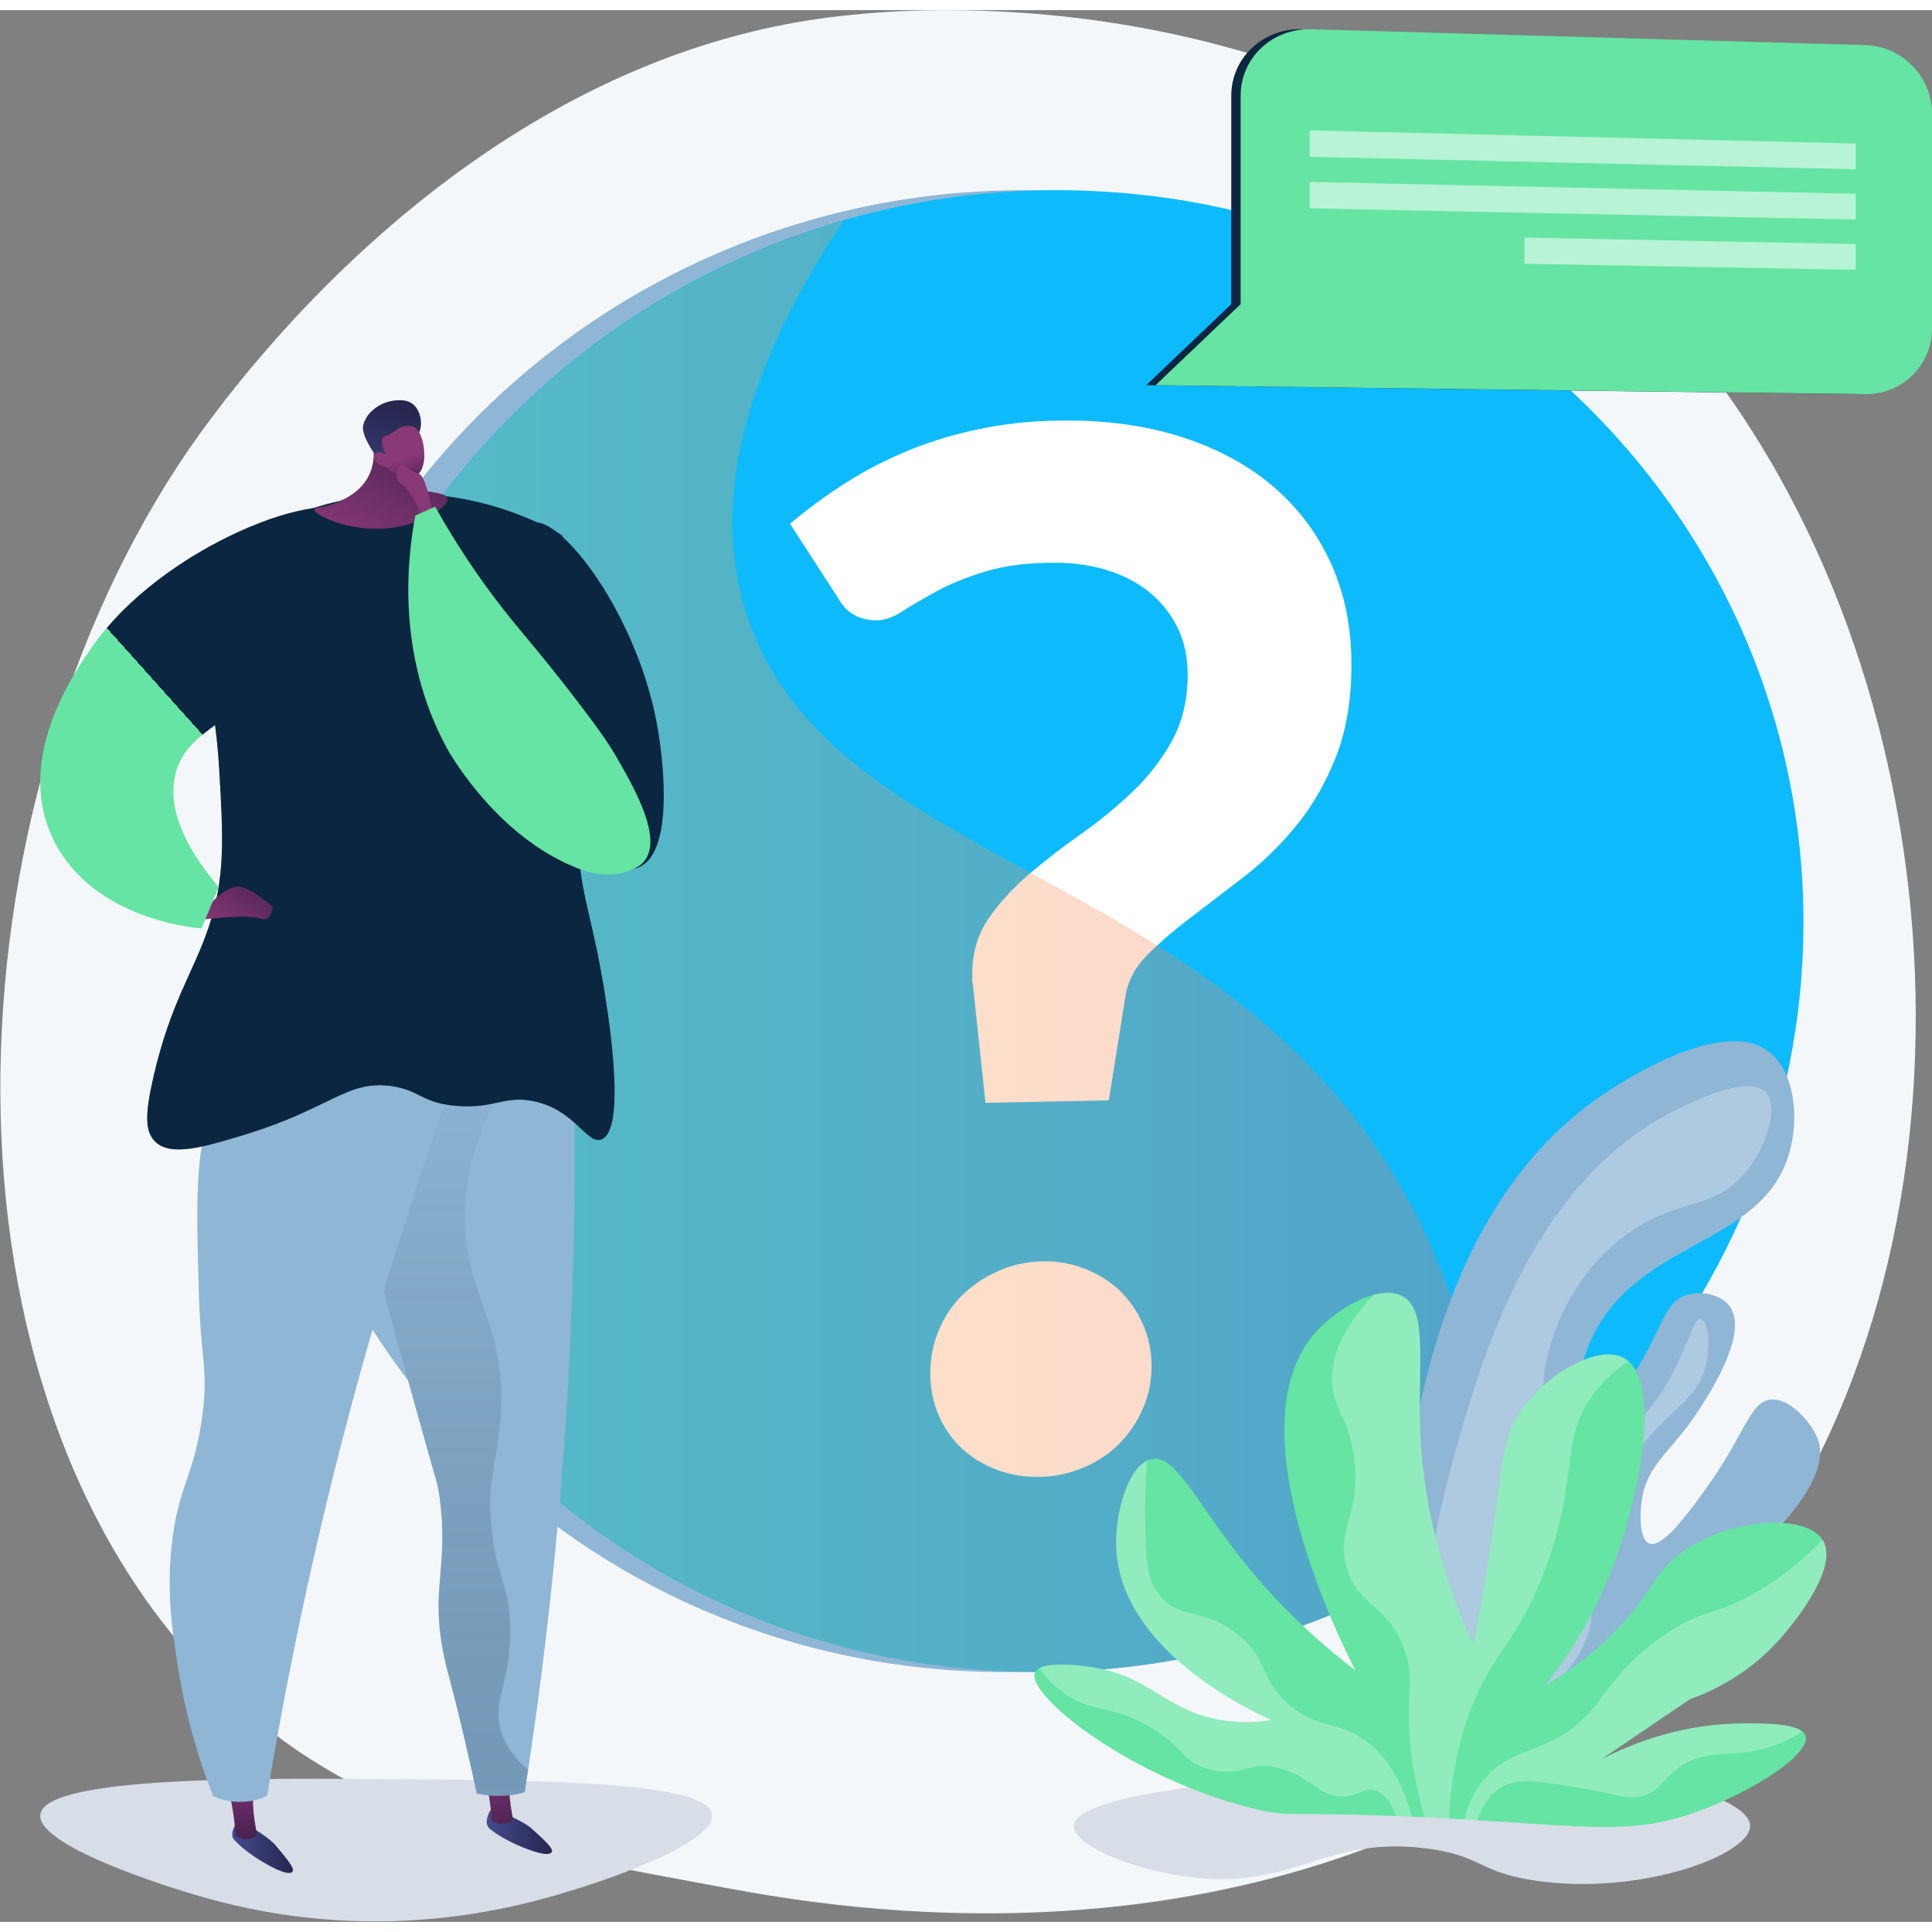 <svg width="1000" height="1000" viewBox="0 0 2865 2835" fill="none" xmlns="http://www.w3.org/2000/svg">
<rect x="0" y="0" width="2865" height="2835" fill="#808080" stroke="none"/>
<path d="M2499.15 2427.29C2425.22 2503.5 2359.06 2548.29 2308.41 2582.11C1814.45 2911.94 1249.79 2816.87 1075.22 2784.38C793.557 2731.96 555.797 2694.98 351.519 2510.42C-112.662 2091.05 -90.085 1216.22 264.606 674.293C306.662 610.037 660.816 85.071 1226.69 11.098C1240.53 9.289 1250.86 8.258 1259.91 7.301C1347.45 -1.967 1889.91 -50.885 2332.24 319.698C2395.56 372.745 2497.46 468.428 2591.95 614.361C2937.45 1147.96 2938.54 1974.38 2499.15 2427.29Z" fill="#F4F7FA"/>
<path d="M2624.56 1352.28C2624.56 1938.6 2149.44 2435.62 1543.27 2463.33C913.7 2492.11 385.229 2007.23 385.229 1379.31C385.229 751.381 913.7 253.748 1543.26 267.33C2149.44 280.409 2624.56 765.964 2624.56 1352.28Z" fill="#8FB6D5"/>
<path d="M2674.41 1352.28C2674.41 1938.6 2199.29 2435.62 1593.11 2463.33C963.545 2492.11 435.073 2007.23 435.073 1379.31C435.073 751.382 963.545 253.748 1593.11 267.33C2199.29 280.409 2674.41 765.964 2674.41 1352.28Z" fill="#0DBBFC"/>
<path d="M2611.94 1353.04C2611.94 1905.48 2163.77 2372.91 1593.11 2397.85C1001.77 2423.7 506.429 1967.68 506.429 1378.45C506.429 789.212 1001.77 321.236 1593.11 332.808C2163.77 343.974 2611.94 800.59 2611.94 1353.04Z" fill="#0DBBFC"/>
<path d="M1171.53 761.801C1196.6 740.502 1224.06 720.327 1253.84 701.275C1283.58 682.258 1315.63 665.802 1350.01 651.871C1384.3 637.986 1421.44 627.175 1461.4 619.429C1501.25 611.719 1544.27 608.111 1590.41 608.624C1652.92 609.319 1709.65 618.399 1760.67 635.826C1811.51 653.198 1854.96 677.645 1891.05 709.121C1927.05 740.544 1954.87 778.3 1974.57 822.418C1994.23 866.481 2004.07 915.707 2004.07 970.133C2004.07 1023.17 1996.34 1069.07 1980.9 1107.87C1965.42 1146.71 1945.89 1180.55 1922.29 1209.37C1898.63 1238.26 1873.01 1263.33 1845.4 1284.62C1817.74 1305.94 1791.44 1326.07 1766.55 1344.95C1741.59 1363.89 1720.01 1382.45 1701.79 1400.64C1683.55 1418.85 1672.62 1439.27 1669.05 1461.88L1644.31 1616.77L1461.4 1620.39L1442.89 1447.18C1442.15 1443.65 1441.8 1440.64 1441.8 1438.14C1441.8 1435.67 1441.8 1432.65 1441.8 1429.09C1441.8 1397.86 1449.78 1370.61 1465.75 1347.35C1481.69 1324.13 1501.62 1302.29 1525.49 1281.87C1549.32 1261.48 1574.91 1241.63 1602.28 1222.33C1629.59 1203.06 1655.07 1182.25 1678.72 1159.89C1702.33 1137.57 1721.97 1112.31 1737.68 1084.1C1753.36 1055.93 1761.21 1022.85 1761.21 984.889C1761.21 959.579 1756.39 936.902 1746.77 916.846C1737.14 896.778 1723.76 879.509 1706.62 865.019C1689.45 850.53 1668.86 839.35 1644.85 831.48C1620.79 823.616 1594.73 819.605 1566.64 819.474C1525.49 819.283 1490.58 823.557 1461.95 832.291C1433.25 841.056 1408.89 850.904 1388.86 861.846C1368.8 872.818 1351.82 882.728 1337.95 891.588C1324.05 900.472 1311.61 904.888 1300.62 904.866C1274.23 904.813 1255.12 894.065 1243.37 872.61L1171.53 761.801ZM1379.57 2021.04C1379.57 1999.01 1383.76 1977.89 1392.14 1957.72C1400.51 1937.57 1412.16 1920.18 1427.08 1905.53C1441.97 1890.91 1459.58 1879.06 1479.89 1869.99C1500.16 1860.93 1521.87 1856.09 1544.99 1855.46C1567.35 1854.86 1588.6 1858.52 1608.76 1866.45C1628.87 1874.37 1646.09 1885.19 1660.45 1898.88C1674.77 1912.59 1686.23 1929.16 1694.82 1948.63C1703.4 1968.09 1707.69 1988.74 1707.69 2010.56C1707.69 2033.11 1703.4 2054.19 1694.82 2073.84C1686.23 2093.53 1674.77 2110.66 1660.45 2125.26C1646.09 2139.89 1628.87 2151.62 1608.76 2160.46C1588.6 2169.31 1567.34 2174.17 1544.99 2174.99C1521.87 2175.85 1500.16 2172.56 1479.89 2165.16C1459.58 2157.75 1441.97 2147.21 1427.08 2133.52C1412.16 2119.85 1400.51 2103.38 1392.14 2084.1C1383.76 2064.83 1379.57 2043.82 1379.57 2021.04Z" fill="white"/>
<path opacity="0.3" d="M1105.18 889.623C1067.95 768.282 1069.66 583.988 1251.2 311.704C782.878 446.615 435.072 871.296 435.072 1379.31C435.072 2007.23 963.544 2492.11 1593.11 2463.33C1825.24 2452.72 2037.78 2373.48 2211.45 2247.76C2206.07 2080.3 2169.63 1896.99 2067.18 1727.91C1785.47 1263 1221.99 1270.32 1105.18 889.623Z" fill="url(#paint0_linear_7_414)"/>
<path d="M2719.92 64.362L1930.5 28.369C1872.78 26.718 1825.84 70.922 1825.84 127.108V436.065L1699.67 556.278L1825.84 557.856L1927.73 559.13L2752.21 569.442C2806.9 570.126 2851.09 526.543 2851.09 472.1V153.286C2851.09 98.843 2774.6 65.927 2719.92 64.362Z" fill="url(#paint1_linear_7_414)"/>
<path d="M2766.11 51.878L1944.4 28.368C1886.68 26.717 1839.75 70.921 1839.75 127.107V436.064L1713.58 556.277L1839.75 557.855L1941.63 559.129L2766.11 569.441C2820.8 570.125 2865 526.542 2865 472.099V153.286C2865 98.843 2820.8 53.443 2766.11 51.878Z" fill="#65E4A3"/>
<g opacity="0.54">
<path d="M1942.05 217.553L2751.83 236.073V197.792L1942.05 178.308V217.553Z" fill="white"/>
<path d="M1942.05 293.97L2751.83 310.612V272.331L1942.05 254.725V293.97Z" fill="white"/>
<path d="M2260.67 376.196L2751.83 385.151V346.87L2260.67 337.33V376.196Z" fill="white"/>
</g>
<path d="M1769.82 2634.91C1912.25 2617.6 1941.65 2651.07 2086.56 2644.51C2229.1 2638.05 2238.88 2603.93 2355.32 2610.91C2460 2617.19 2594.79 2653.33 2595.27 2692.5C2595.8 2735.61 2433.78 2796.24 2278.53 2774.08C2192.15 2761.76 2198.11 2736.68 2115.36 2726.09C1965.45 2706.91 1921.38 2786.09 1769.82 2769.28C1682.12 2759.56 1590.58 2721.27 1592.25 2692.5C1594.36 2656.23 1744.44 2637.99 1769.82 2634.91Z" fill="#D8DEE8"/>
<path d="M2094.69 2647.32C2050.51 2429.01 2069.54 2253.57 2089.6 2147.62C2113.95 2019.1 2163.43 1757.81 2371.14 1612.17C2387.51 1600.69 2550 1488.94 2622.98 1544.44C2660.62 1573.07 2669.21 1642.2 2652.76 1696.76C2610.27 1837.65 2418.69 1822.02 2355.04 1982.36C2333.85 2035.75 2329.92 2100.91 2344.7 2107.05C2362.9 2114.61 2414.8 2034.95 2419.75 2027.35C2466.02 1956.33 2466.45 1916.11 2501.74 1905.21C2523.4 1898.51 2551.96 1904.79 2564.73 1921.9C2593.82 1960.87 2536.36 2049.64 2520.3 2074.46C2478.28 2139.38 2443.19 2154.13 2434.66 2209.4C2430.99 2233.2 2431.64 2268.38 2445.75 2273.87C2464.84 2281.28 2501.28 2231.56 2524.66 2199.66C2587.51 2113.91 2594.21 2064.05 2625.46 2060.48C2654.61 2057.14 2687.46 2096.11 2695.89 2119.85C2718.92 2184.65 2626.36 2322.57 2094.69 2647.32Z" fill="#8FB6D5"/>
<path opacity="0.28" d="M2101.34 2609.87C2094.74 2407.01 2127.57 2246.19 2157.32 2140.67C2195.56 2005.01 2267.48 1749.87 2469.24 1639.46C2483.58 1631.62 2589.06 1573.89 2618.53 1604.81C2638.18 1625.41 2620.77 1681.98 2591.87 1719.44C2542.57 1783.36 2485.78 1758 2405.26 1820.75C2333.01 1877.05 2307.63 1952.87 2301.28 1972.71C2277.72 2046.31 2289.96 2109.42 2293.29 2132.67C2305.9 2220.98 2280.07 2365.63 2101.34 2609.87Z" fill="white"/>
<path opacity="0.28" d="M2173.32 2559.22C2286.46 2457.89 2312.61 2374.87 2314.61 2316.62C2316.18 2271.23 2303.9 2217.36 2338.61 2167.32C2360.81 2135.31 2377.55 2140.47 2415.92 2106.01C2496.08 2034.01 2506.04 1936.97 2522.56 1940.72C2531.76 1942.8 2536.53 1974.63 2530.56 2004.7C2518.24 2066.74 2469.72 2073.24 2421.25 2148.66C2388.14 2200.18 2376.65 2250.27 2370.6 2276.63C2355.84 2340.94 2365.86 2363.5 2357.27 2399.26C2346.13 2445.61 2305.82 2505.42 2173.32 2559.22Z" fill="white"/>
<path d="M2162.66 2682.59C2358.79 2693.83 2417.09 2705.59 2509.51 2674.09C2596.35 2644.5 2685.44 2586.22 2677.61 2559.47C2672 2540.28 2617.48 2540.53 2584.91 2540.68C2497.52 2541.09 2425.45 2567.86 2374.89 2593.73C2418.5 2564.13 2462.11 2534.54 2505.73 2504.94C2536.18 2494.04 2587.71 2470.92 2633.36 2422.07C2661.94 2391.49 2727.61 2308.65 2702.92 2268.85C2677.14 2227.28 2554.65 2235.67 2484.05 2294.64C2450.17 2322.93 2450.12 2344.58 2404.71 2393.98C2363.44 2438.87 2320.84 2467.37 2290.91 2484.57C2318.95 2449.5 2357.1 2394.73 2386.76 2320.92C2431.82 2208.76 2465.84 2031.33 2408.52 1999.07C2370.5 1977.68 2295.12 2021.76 2257.42 2074.01C2226.85 2116.38 2229.85 2151.91 2208.81 2288.03C2199.67 2347.21 2190.7 2394.86 2184.88 2424.43C2126.55 2296.48 2109.63 2188.84 2106.21 2109.73C2101.82 2008.07 2118.64 1928.41 2079.76 1907.23C2045.1 1888.34 1983.22 1925.19 1951.83 1959.76C1824.8 2099.7 1992.41 2428.11 2010.13 2462C1963.51 2426.7 1899.28 2371.47 1837.06 2291.65C1770.53 2206.28 1742.43 2142.74 1708.61 2148.43C1674.97 2154.09 1652.8 2225.7 1655.32 2281.12C1662.36 2435.63 1864.15 2526.37 1885.69 2535.72C1868.71 2538.46 1839.93 2541.33 1806 2534.85C1730.76 2520.49 1707.3 2474.88 1630.97 2459.4C1601.77 2453.48 1542.08 2447.34 1534.72 2465.42C1521.52 2497.86 1672.29 2619.71 1855.23 2666.17C1922.28 2683.2 1906.25 2667.9 2162.66 2682.59Z" fill="#65E4A3"/>
<path opacity="0.28" d="M2292.11 2570.81C2381.4 2531.12 2369.26 2477.14 2466.95 2410.29C2529.5 2367.49 2544.04 2383.09 2611.07 2342.17C2647.94 2319.66 2678.08 2293.85 2702.55 2268.33C2702.67 2268.51 2702.81 2268.67 2702.92 2268.85C2727.61 2308.65 2661.94 2391.49 2633.36 2422.07C2587.71 2470.92 2536.18 2494.04 2505.73 2504.94C2462.11 2534.53 2418.5 2564.13 2374.89 2593.73C2425.45 2567.86 2497.52 2541.09 2584.91 2540.68C2613.3 2540.55 2658.37 2540.34 2673.18 2553C2646.94 2569.28 2623.33 2577.11 2604.11 2581.03C2560.3 2589.97 2532.82 2579.97 2494.92 2602.81C2464.51 2621.14 2467.05 2636.71 2440.28 2646.64C2415.08 2655.98 2402.21 2646.12 2340.04 2635.91C2279.57 2625.98 2248.83 2621.33 2224.4 2636.68C2205.93 2648.29 2196.12 2667.42 2190.71 2684.26C2184.44 2683.87 2178.03 2683.49 2171.46 2683.1C2176.32 2663.78 2185.25 2641.62 2202.25 2621.83C2229.21 2590.46 2258.7 2585.66 2292.11 2570.81Z" fill="white"/>
<path opacity="0.28" d="M2037.66 2639.43C2023.55 2636.05 2016.81 2646.14 1997.22 2648.68C1960.81 2653.41 1947.16 2623.37 1904.36 2609.09C1853.7 2592.2 1840.85 2623.62 1790.39 2607.99C1750.45 2595.62 1755.6 2575.03 1703.41 2544.96C1647.88 2512.96 1624.37 2526.08 1583.56 2499.67C1570.44 2491.18 1555.47 2478.55 1541.22 2458.9C1559.16 2449.17 1606.11 2454.35 1630.97 2459.4C1707.3 2474.88 1730.77 2520.49 1806 2534.85C1839.93 2541.33 1868.71 2538.45 1885.69 2535.72C1864.15 2526.37 1662.36 2435.63 1655.32 2281.12C1652.98 2229.71 1671.9 2164.41 1701.5 2150.7C1697.98 2186.39 1697.49 2216.9 1698.03 2240.9C1699.29 2296.73 1700.29 2325.12 1717.95 2348.41C1748.59 2388.82 1785.94 2367.76 1836.88 2409.76C1883.24 2448 1867.09 2477.66 1915.46 2515.96C1957.2 2549 1981.94 2536.97 2021.21 2563.76C2045.85 2580.57 2075.77 2612.41 2093.75 2679.03C2085.57 2678.66 2077.73 2678.32 2070.27 2678.02C2063.17 2659.13 2052.87 2643.07 2037.66 2639.43Z" fill="white"/>
<path opacity="0.28" d="M2081.72 2428.86C2057.28 2362.3 2014.85 2369.15 1997.15 2310.52C1979.56 2252.25 2018.05 2234.14 2008.24 2149.76C2000.89 2086.54 1977.02 2077.23 1975.43 2034.03C1974.26 2002.17 1985.49 1958.77 2037.41 1904.98C2053.16 1900.84 2068.02 1900.83 2079.76 1907.22C2118.64 1928.41 2101.82 2008.07 2106.21 2109.72C2109.63 2188.84 2126.55 2296.48 2184.88 2424.43C2190.7 2394.86 2199.67 2347.21 2208.81 2288.03C2229.85 2151.9 2226.85 2116.37 2257.42 2074.01C2295.12 2021.76 2370.51 1977.68 2408.52 1999.07C2410.7 2000.3 2412.72 2001.75 2414.64 2003.38C2395.67 2016.31 2378.18 2032.19 2363.47 2051.79C2313.33 2118.61 2341.86 2166.48 2296.4 2298.28C2252.68 2425.03 2208.33 2432.86 2173.14 2542.39C2161.9 2577.37 2151.32 2623.67 2149.13 2681.83C2136.29 2681.12 2124.19 2680.49 2112.73 2679.93C2099.57 2636.79 2093.36 2598.18 2090.71 2565.43C2084.88 2493.32 2098.22 2473.83 2081.72 2428.86Z" fill="white"/>
<path d="M597.018 2623.51C818.548 2625.46 1048.78 2627.49 1055.95 2675.67C1062.38 2718.82 887.136 2780.54 784.765 2806.04C684.367 2831.06 512.315 2856.56 310.186 2800.83C236.033 2780.39 53.473 2720.24 59.858 2675.67C67.995 2618.86 378.091 2621.59 597.018 2623.51Z" fill="#D8DEE8"/>
<path d="M729.642 2667.03C729.642 2667.03 721.81 2674.37 721.792 2687.33C721.787 2691.19 723.544 2694.89 726.672 2697.35C733.539 2702.76 748.721 2713.43 772.372 2723.28C805.827 2737.22 817.133 2735.99 818.538 2730.41C819.943 2724.83 802.741 2709.61 787.996 2696.31C773.252 2683.01 729.642 2667.03 729.642 2667.03Z" fill="url(#paint2_linear_7_414)"/>
<path d="M718.982 2614.95C718.982 2614.95 729.573 2665.66 728.669 2684.17C728.669 2684.17 742.054 2696.02 761.105 2684.17C761.105 2684.17 751.371 2637.87 756.165 2618.67L718.982 2614.95Z" fill="url(#paint3_linear_7_414)"/>
<path d="M354.975 2684.43C354.975 2684.43 346.203 2690.61 344.392 2703.45C343.852 2707.27 345.081 2711.17 347.838 2714.05C353.89 2720.35 367.449 2733.02 389.508 2746.05C420.713 2764.49 432.079 2764.83 434.244 2759.5C436.408 2754.17 421.478 2736.71 408.715 2721.5C395.953 2706.29 354.975 2684.43 354.975 2684.43Z" fill="url(#paint4_linear_7_414)"/>
<path d="M339.268 2637.64C339.268 2637.64 349.859 2688.35 348.953 2706.86C348.953 2706.86 362.338 2718.71 381.389 2706.86C381.389 2706.86 371.655 2660.56 376.449 2641.36L339.268 2637.64Z" fill="url(#paint5_linear_7_414)"/>
<path d="M850.882 1555.66C854.131 1707.89 851.993 1871.2 841.999 2044.19C829.516 2260.26 806.56 2460.5 778.048 2642.84C767.864 2645.67 753.876 2648.38 737.189 2648.17C725.43 2648.03 715.213 2646.48 706.99 2644.62C702.357 2623.1 695.14 2590.33 685.672 2550.47C668.528 2478.29 664.387 2468.68 659.026 2443.89C636.788 2341.03 665.993 2311.95 651.92 2205.84C648.833 2182.57 647.516 2184.63 616.392 2072.61C577.585 1932.94 557.973 1863.15 548.887 1809.7C524.501 1666.25 512.309 1594.53 552.44 1550.33C604.881 1492.58 726.827 1501.58 850.882 1555.66Z" fill="#8FB6D5"/>
<path opacity="0.3" d="M744.296 2555.8C727.642 2508.55 756.875 2484.52 756.731 2403.03C756.608 2332.73 734.809 2323.96 728.308 2244.93C722.347 2172.47 738.367 2151.85 742.52 2085.05C750.346 1959.13 700.606 1916.88 691.004 1820.36C684.391 1753.9 696.42 1657.21 784.979 1531.14C685.476 1500.53 595.512 1502.9 552.442 1550.34C512.311 1594.53 524.503 1666.25 548.889 1809.7C557.975 1863.15 577.587 1932.94 616.394 2072.61C647.518 2184.63 648.835 2182.57 651.922 2205.84C665.995 2311.96 636.791 2341.03 659.028 2443.89C664.389 2468.69 668.53 2478.3 685.674 2550.47C695.142 2590.33 702.36 2623.1 706.992 2644.63C715.215 2646.48 725.432 2648.03 737.191 2648.18C753.877 2648.38 767.865 2645.67 778.05 2642.85C779.792 2631.71 781.51 2620.5 783.21 2609.23C766.414 2595.28 752.048 2577.8 744.296 2555.8Z" fill="url(#paint6_linear_7_414)"/>
<path d="M687.449 1545.01C626.368 1710.86 566.753 1895.2 513.754 2096.9C462.218 2293.03 424.214 2477.87 396.112 2648.17C388.182 2651.82 373.087 2657.47 353.478 2657.06C336.753 2656.7 323.734 2652.08 316.123 2648.69C296.435 2598.76 275.878 2533.79 263.705 2456.14C255.889 2406.29 247.375 2351.98 253.997 2282.23C262.798 2189.55 288.319 2174.91 300.184 2083.27C309.052 2014.78 297.611 2001.24 294.855 1902.07C290.582 1748.26 288.38 1668.99 326.831 1614.29C409.437 1496.77 647.933 1537.77 687.449 1545.01Z" fill="#8FB6D5"/>
<path d="M270.573 859.309C297.081 831.564 387.485 743.865 535.937 721.887C687.063 699.513 800.659 759.708 833.532 778.693C897.178 920.174 896.175 1022.36 882.858 1090.24C874.715 1131.74 864.451 1147.77 859.764 1198.6C851.662 1286.46 874.299 1325.68 893.682 1438.64C899.309 1471.44 931.637 1659.83 891.74 1674.69C870.122 1682.73 852.94 1630.29 790.483 1617.84C747.371 1609.25 732.744 1629.69 676.791 1624.95C625.506 1620.59 623.339 1602.2 581.811 1595.84C515.295 1585.65 491.253 1628.32 364.319 1667.19C301.445 1686.45 252.737 1700.75 229.684 1677.55C214.677 1662.44 215.049 1635.98 227.675 1581.36C253.192 1470.97 286.834 1426.92 309.307 1360.28C334.409 1285.83 330.946 1226.57 325.056 1125.77C319.03 1022.63 296.834 932.759 270.573 859.309Z" fill="#0A2640"/>
<path opacity="0.3" d="M911.283 1595.97C866.025 1594.19 840.115 1580.02 824.235 1564.55C779.549 1521.02 806.235 1459.67 757.619 1420.66C697.223 1372.19 615.438 1434.29 573.758 1391.35C534.959 1351.37 595.757 1287.19 568.429 1170.18C563.191 1147.76 545.377 1071.48 483.16 1020.96C408.636 960.437 339.343 992.839 299.298 943.684C297.782 941.826 296.314 939.844 294.901 937.746C309.759 993.881 321.028 1056.84 325.056 1125.77C330.946 1226.58 334.409 1285.83 309.307 1360.28C286.835 1426.92 253.192 1470.97 227.675 1581.36C215.049 1635.98 214.676 1662.44 229.684 1677.55C252.737 1700.75 301.445 1686.45 364.319 1667.2C491.253 1628.32 515.295 1585.65 581.811 1595.84C623.339 1602.2 625.506 1620.59 676.791 1624.95C732.744 1629.69 747.37 1609.25 790.483 1617.84C852.94 1630.29 870.122 1682.73 891.74 1674.69C907.517 1668.81 911.978 1635.77 911.283 1595.97Z" fill="url(#paint7_linear_7_414)"/>
<path d="M769.165 795.353C773.388 777.616 777.369 764.33 787.75 760.566C830.158 745.197 948.848 899.847 976.227 1070.41C979.098 1088.3 1004.32 1245.55 947.942 1270.87C903.238 1290.94 827.023 1218.14 788.705 1164.85C706.519 1050.54 740.097 917.438 769.165 795.353Z" fill="url(#paint8_linear_7_414)"/>
<path d="M298.856 1361.73C288.017 1360.97 138.711 1348.23 80.355 1232.49C19.782 1112.36 109.002 984.002 136.313 944.709C241.299 793.667 485.429 702.694 526.363 748.857C555.87 782.134 468.298 904.625 428.093 959.365C355.439 1058.29 277.822 1062.86 260.22 1132.57C251.792 1165.94 255.867 1219.22 324.148 1300.44C315.718 1320.87 307.287 1341.3 298.856 1361.73Z" fill="url(#paint9_linear_7_414)"/>
<path d="M548.774 625.215C553.463 638.173 559.694 666.767 545.747 692.554C533.534 715.133 510.855 725.05 501.785 729.117C479.864 738.948 466.678 736.007 466.086 740.147C464.776 749.313 527.27 778.905 591.915 765.913C629.909 758.28 665.889 736.489 663.499 724.27C660.818 710.559 612.006 720.087 595.195 693.529C584.453 676.556 591.524 652.345 600.325 632.956C587.784 622.393 561.349 635.8 548.774 625.215Z" fill="url(#paint10_linear_7_414)"/>
<path d="M621.502 626.48C626.962 614.52 624.392 596.05 614.21 586.067C605.445 577.474 593.986 578.258 587.12 578.724C567.205 580.082 544.012 593.913 538.652 615.417C535.475 628.172 550.468 650.391 552.908 654.436C555.669 659.009 559.485 660.004 563.369 663.101C568.751 667.398 577.197 674.247 591.026 685.754C591.257 681.494 591.798 676.169 593.074 670.26C593.565 667.987 595.575 659.09 599.532 651.257C607.455 635.57 616.322 637.826 621.502 626.48Z" fill="url(#paint11_linear_7_414)"/>
<path d="M572.618 677.438C572.618 677.438 589.252 698.082 614.486 691.104C637.033 684.869 631.122 627.758 614.6 618.68C609.084 615.651 599.068 615.925 591.543 619.946C587.095 622.324 585.859 624.784 578.519 628.512C571.742 631.957 569.594 631.488 567.771 633.903C565.493 636.926 564.521 643.421 571.706 659.064C566.54 655.064 560.987 654.24 557.584 656.917C557.041 657.345 555.659 658.838 555.064 660.801C552.913 667.908 559.626 675.094 572.618 677.438Z" fill="url(#paint12_linear_7_414)"/>
<path d="M595.429 702.638C586.612 698.004 587.607 687.117 589.765 679.245C590.971 674.848 596.29 673.137 599.912 675.905C605.521 680.189 613.673 685.63 620.83 687.37C633.218 690.382 643.71 758.032 643.71 758.032L633.208 765.194C633.208 765.194 622.669 740.267 611.335 721.664C605.85 712.658 600.179 705.135 595.429 702.638Z" fill="url(#paint13_linear_7_414)"/>
<path d="M615.953 749.465L645.267 736.35C679.173 796.746 711.277 842.29 733.943 872.304C771.45 921.97 795.252 945.197 856.764 1025.63C891.621 1071.21 904.757 1090.92 917.497 1113.33C941.331 1155.26 982.511 1227.69 955.69 1261.67C949.173 1269.92 940.797 1273.18 932.361 1276.46C893.615 1291.52 852.781 1271.9 832.228 1261.67C725.249 1208.42 663.613 1096.11 663.613 1096.11C585.392 953.577 605.037 806.724 615.953 749.465Z" fill="#65E4A3"/>
<path d="M315.359 1321.74C315.359 1321.74 338.826 1295.11 358.811 1300.44C378.796 1305.77 404.11 1329.75 404.11 1329.75C404.11 1329.75 404.11 1353.73 385.458 1347.07C366.805 1340.41 304.422 1348.24 304.422 1348.24L315.359 1321.74Z" fill="url(#paint14_linear_7_414)"/>
<defs>
<linearGradient id="paint0_linear_7_414" x1="435.073" y1="1388.13" x2="2211.45" y2="1388.13" gradientUnits="userSpaceOnUse">
<stop stop-color="#FFC444"/>
<stop offset="0.996" stop-color="#F36F56"/>
</linearGradient>
<linearGradient id="paint1_linear_7_414" x1="1699.67" y1="298.888" x2="2851.09" y2="298.888" gradientUnits="userSpaceOnUse">
<stop stop-color="#0A2640"/>
<stop offset="0.996" stop-color="#26264F"/>
</linearGradient>
<linearGradient id="paint2_linear_7_414" x1="721.792" y1="2700.68" x2="818.619" y2="2700.68" gradientUnits="userSpaceOnUse">
<stop stop-color="#444B8C"/>
<stop offset="0.996" stop-color="#26264F"/>
</linearGradient>
<linearGradient id="paint3_linear_7_414" x1="757.054" y1="2745" x2="732.184" y2="2586" gradientUnits="userSpaceOnUse">
<stop stop-color="#311944"/>
<stop offset="1" stop-color="#893976"/>
</linearGradient>
<linearGradient id="paint4_linear_7_414" x1="344.267" y1="2723.46" x2="434.455" y2="2723.46" gradientUnits="userSpaceOnUse">
<stop stop-color="#444B8C"/>
<stop offset="0.996" stop-color="#26264F"/>
</linearGradient>
<linearGradient id="paint5_linear_7_414" x1="361.709" y1="2748.15" x2="359.044" y2="2601.6" gradientUnits="userSpaceOnUse">
<stop stop-color="#311944"/>
<stop offset="1" stop-color="#893976"/>
</linearGradient>
<linearGradient id="paint6_linear_7_414" x1="655.672" y1="1510.91" x2="655.672" y2="2648.19" gradientUnits="userSpaceOnUse">
<stop stop-color="#8FB6D5"/>
<stop offset="1" stop-color="#0A2640" stop-opacity="0.67"/>
</linearGradient>
<linearGradient id="paint7_linear_7_414" x1="177.5" y1="1756" x2="852.531" y2="913.016" gradientUnits="userSpaceOnUse">
<stop offset="0.004" stop-color="#65E4A3"/>
<stop offset="0.004" stop-color="#0A2640"/>
</linearGradient>
<linearGradient id="paint8_linear_7_414" x1="511.109" y1="1336.12" x2="1041.38" y2="860.482" gradientUnits="userSpaceOnUse">
<stop stop-color="#65E4A3"/>
<stop offset="0" stop-color="#0A2640"/>
</linearGradient>
<linearGradient id="paint9_linear_7_414" x1="299.066" y1="1073.08" x2="865.864" y2="564.668" gradientUnits="userSpaceOnUse">
<stop stop-color="#65E4A3"/>
<stop offset="0" stop-color="#0A2640"/>
</linearGradient>
<linearGradient id="paint10_linear_7_414" x1="669.607" y1="534.353" x2="523.051" y2="813.254" gradientUnits="userSpaceOnUse">
<stop stop-color="#311944"/>
<stop offset="1" stop-color="#893976"/>
</linearGradient>
<linearGradient id="paint11_linear_7_414" x1="561.2" y1="760.61" x2="607.481" y2="592.35" gradientUnits="userSpaceOnUse">
<stop stop-color="#444B8C"/>
<stop offset="0.996" stop-color="#26264F"/>
</linearGradient>
<linearGradient id="paint12_linear_7_414" x1="616.432" y1="720.575" x2="595.781" y2="665.283" gradientUnits="userSpaceOnUse">
<stop stop-color="#311944"/>
<stop offset="1" stop-color="#893976"/>
</linearGradient>
<linearGradient id="paint13_linear_7_414" x1="620.611" y1="779.455" x2="617.947" y2="747.479" gradientUnits="userSpaceOnUse">
<stop stop-color="#311944"/>
<stop offset="1" stop-color="#893976"/>
</linearGradient>
<linearGradient id="paint14_linear_7_414" x1="425.054" y1="1242.12" x2="325.129" y2="1376.69" gradientUnits="userSpaceOnUse">
<stop stop-color="#311944"/>
<stop offset="1" stop-color="#893976"/>
</linearGradient>
</defs>
</svg>
